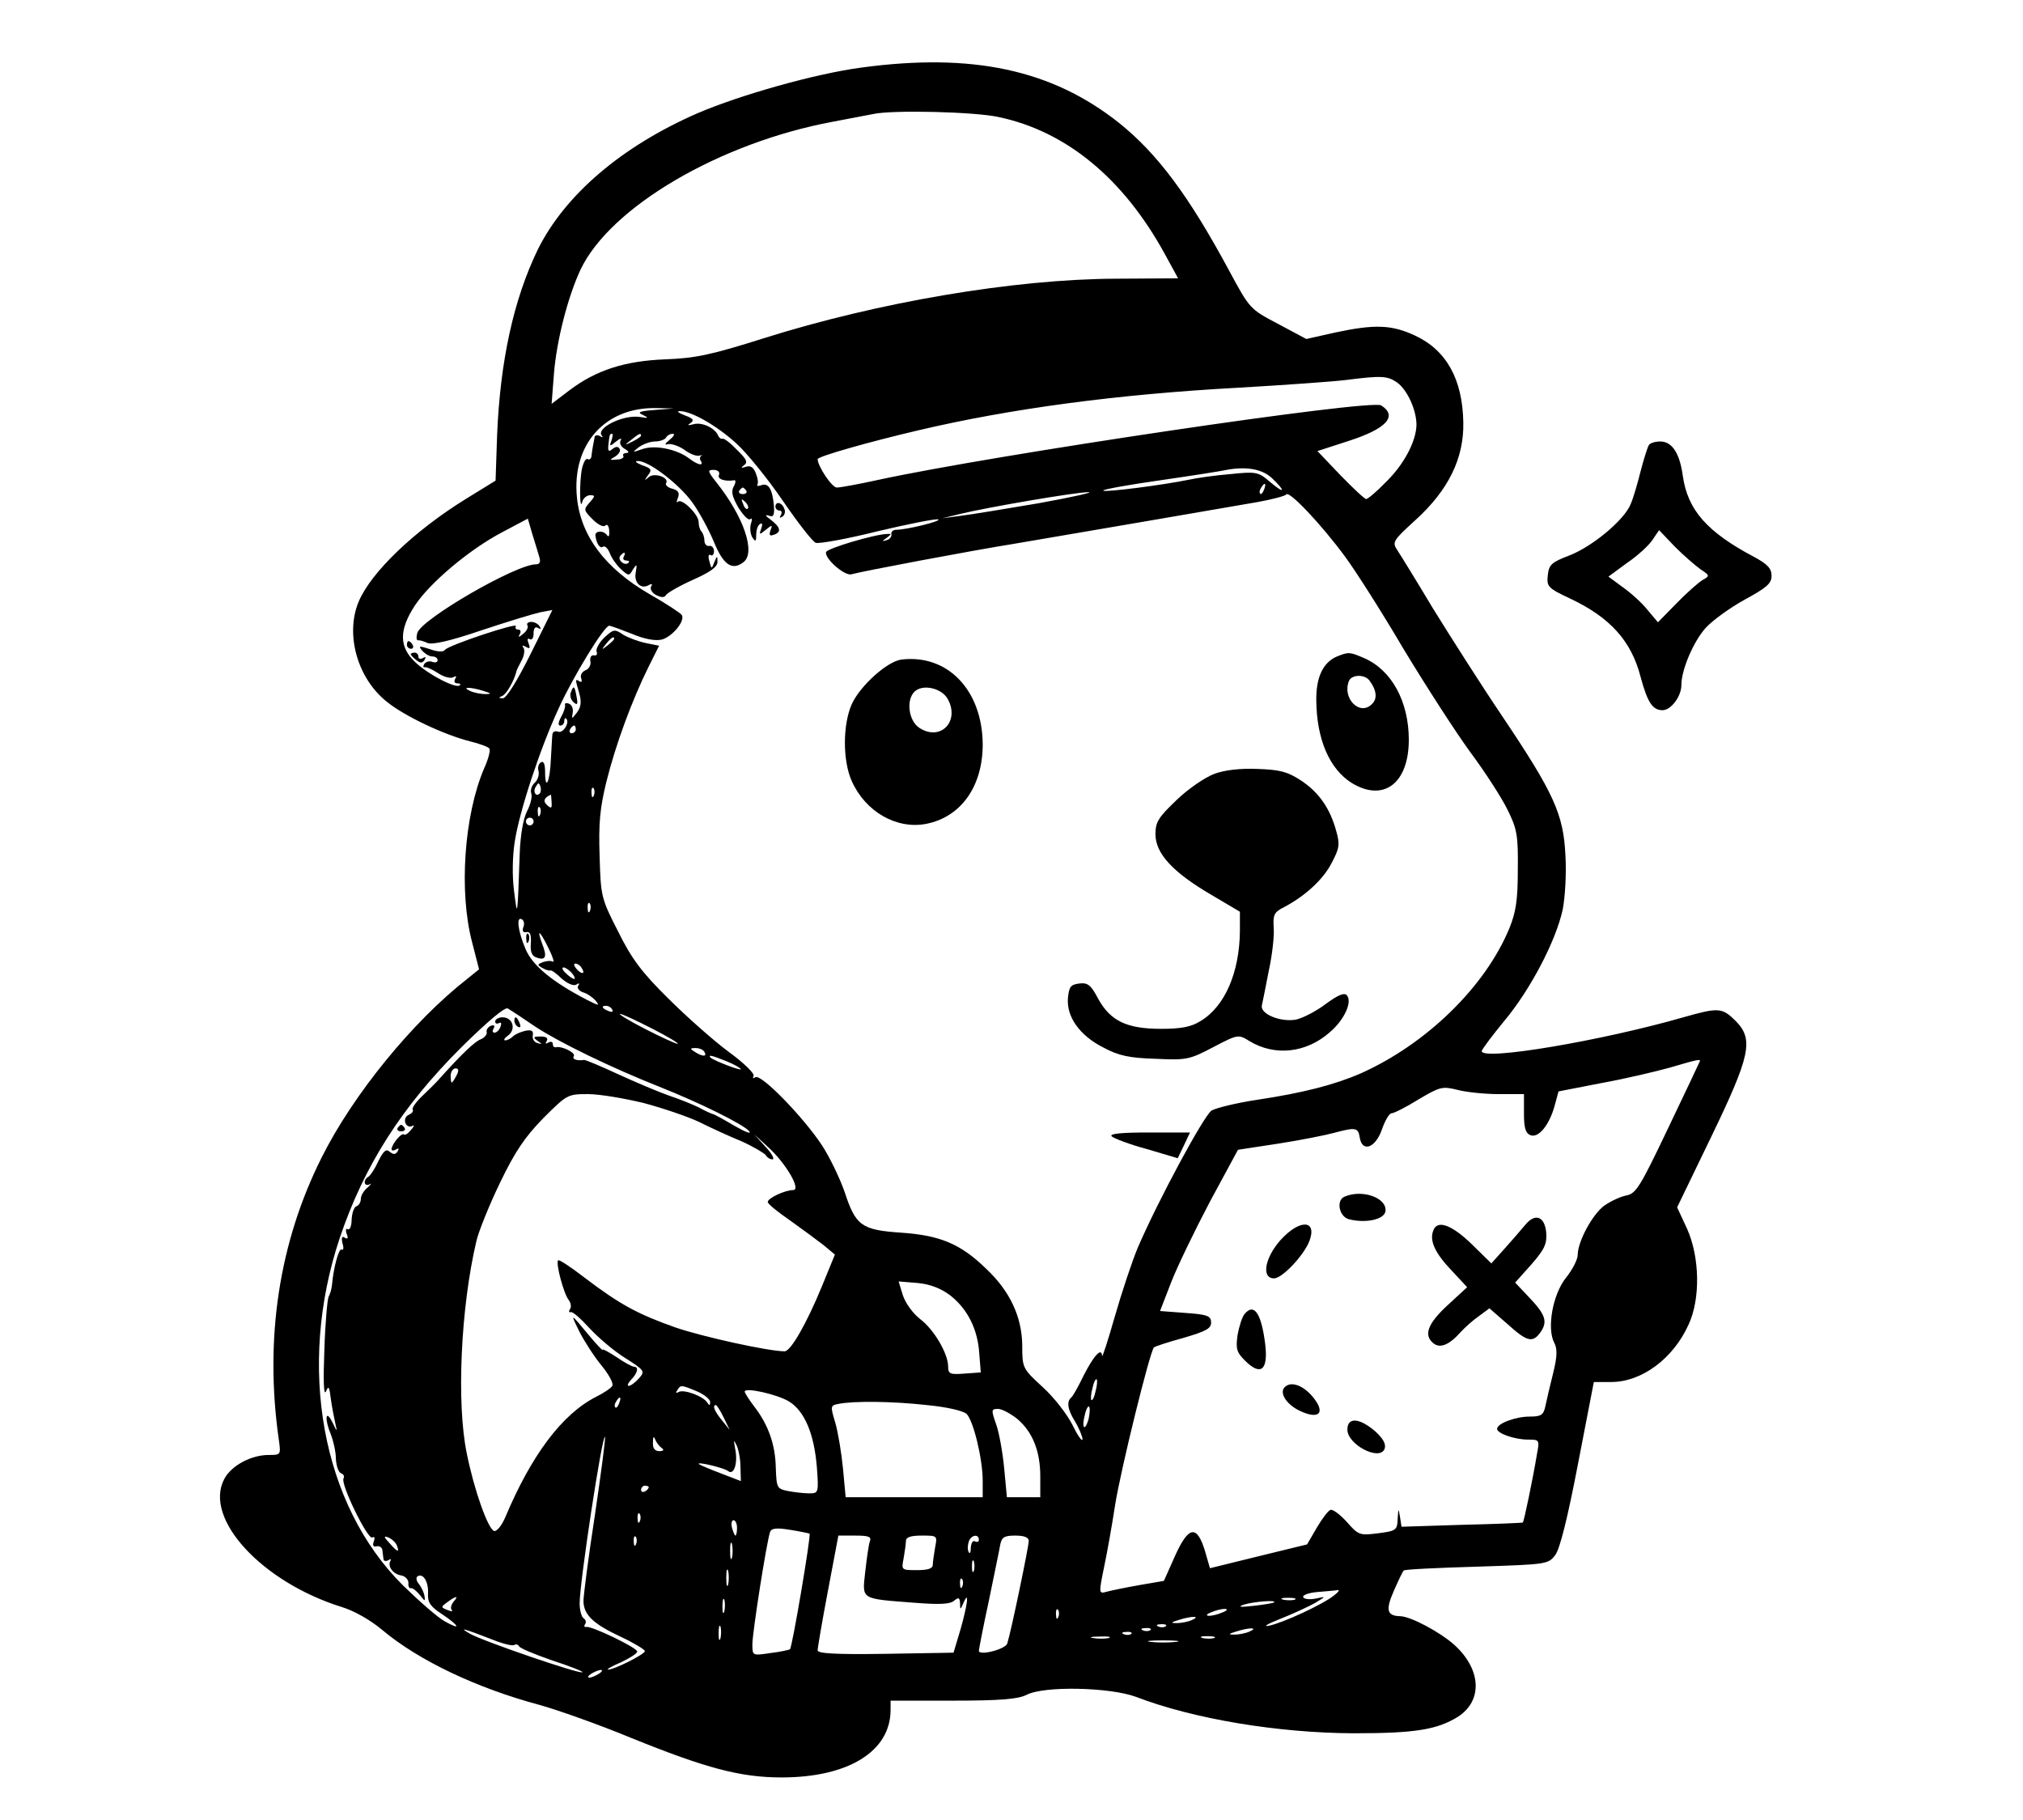 <?xml version="1.0" standalone="no"?>
<!DOCTYPE svg PUBLIC "-//W3C//DTD SVG 20010904//EN"
 "http://www.w3.org/TR/2001/REC-SVG-20010904/DTD/svg10.dtd">
<svg version="1.0" xmlns="http://www.w3.org/2000/svg"
 width="527pt" height="474pt" viewBox="0 0 527 474"
 preserveAspectRatio="xMidYMid meet">

<g transform="translate(0,474) scale(0.1,-0.1)"
fill="#000000" stroke="none">
<path d="M2244 4564 c-120 -16 -315 -71 -427 -119 -197 -86 -345 -212 -416
-355 -63 -130 -98 -290 -106 -483 l-4 -119 -78 -48 c-134 -83 -247 -191 -279
-268 -35 -85 -3 -200 75 -261 46 -37 148 -85 215 -102 25 -6 49 -15 51 -19 3
-5 -3 -28 -14 -52 -52 -122 -66 -321 -31 -453 l18 -70 -31 -25 c-142 -111
-297 -301 -379 -465 -111 -221 -149 -471 -112 -733 6 -42 6 -42 -26 -42 -46 0
-98 -28 -116 -63 -54 -103 98 -268 306 -333 33 -10 75 -34 106 -60 94 -79 245
-151 409 -195 44 -12 152 -50 239 -86 195 -79 285 -103 392 -103 174 0 284 68
284 176 l0 24 163 0 c124 0 169 4 191 15 45 24 217 20 285 -5 151 -58 370 -94
566 -95 161 0 218 9 273 43 65 42 61 123 -9 187 -38 34 -115 75 -142 75 -34 1
-38 16 -16 66 12 27 23 51 26 53 2 3 87 7 190 10 184 6 186 6 205 31 12 17 32
97 59 238 l41 212 45 0 c80 0 162 61 202 150 31 67 29 175 -4 249 l-26 56 87
180 c104 215 113 257 66 305 -36 36 -45 36 -137 10 -212 -61 -525 -114 -525
-88 0 4 27 40 59 79 67 80 134 207 152 290 6 31 10 94 7 141 -5 107 -30 162
-165 363 -56 83 -136 209 -180 280 -43 72 -85 140 -93 152 -14 21 -11 25 47
78 86 78 127 161 125 255 -2 112 -44 188 -126 226 -60 28 -104 30 -207 8 l-76
-17 -73 39 c-74 39 -74 39 -128 139 -105 195 -187 305 -287 385 -175 139 -383
183 -671 144z m358 -129 c175 -37 324 -159 432 -356 l35 -64 -162 -1 c-265 -1
-619 -61 -917 -155 -139 -44 -179 -52 -256 -55 -106 -4 -181 -28 -251 -81
l-46 -35 6 78 c7 87 36 200 69 271 77 163 362 331 658 386 47 9 94 18 105 20
49 11 265 6 327 -8z m1037 -691 c27 -19 51 -72 51 -111 -1 -43 -33 -104 -81
-150 -23 -24 -46 -43 -50 -43 -4 0 -34 28 -67 62 l-60 63 80 26 c100 32 130
65 86 93 -27 17 -1011 -129 -1310 -194 -50 -11 -99 -20 -108 -20 -13 0 -50 56
-50 74 0 7 134 45 262 75 242 57 520 94 833 111 121 7 247 16 280 20 94 12
109 11 134 -6z m-1934 -72 c-40 -3 -46 -6 -30 -13 16 -8 15 -9 -9 -5 -44 6
-115 -30 -98 -49 4 -5 1 -5 -5 -1 -7 4 -14 2 -14 -3 -1 -6 -3 -15 -4 -21 -1
-5 -3 -17 -4 -26 0 -8 -5 -13 -10 -10 -5 3 -11 -8 -15 -25 -7 -35 -6 -114 1
-86 2 9 12 17 20 17 14 0 14 -2 -1 -19 -16 -18 -16 -20 8 -44 14 -14 28 -21
33 -16 5 5 9 -1 10 -13 1 -13 -1 -18 -5 -13 -9 14 -32 13 -31 0 3 -22 12 -35
20 -29 5 3 13 -5 18 -18 5 -13 18 -31 29 -41 20 -18 21 -18 31 0 10 15 11 14
7 -9 -5 -27 15 -45 36 -31 7 3 8 1 4 -5 -3 -6 2 -16 13 -22 14 -7 22 -7 26 0
4 6 35 24 71 40 45 20 64 34 63 47 0 16 -1 16 -8 -1 -7 -19 -8 -19 -13 2 -4
12 -2 20 3 16 5 -3 9 2 9 10 0 9 -6 15 -12 14 -7 -2 -13 5 -13 14 0 9 -4 20
-8 24 -4 4 -7 15 -7 24 0 20 -44 63 -54 53 -4 -4 -4 1 0 10 5 13 1 20 -15 24
-11 3 -18 9 -16 14 10 15 -31 29 -45 16 -12 -10 -12 -9 -2 5 11 14 9 18 -15
26 -15 6 -21 11 -12 11 27 2 107 -59 142 -107 19 -26 44 -73 57 -104 24 -59
47 -75 76 -53 34 24 2 119 -71 210 -22 28 -22 31 -6 31 11 0 17 -6 14 -13 -5
-11 15 -18 40 -14 4 1 4 -7 -2 -17 -7 -13 -3 -27 13 -55 13 -20 26 -34 31 -29
4 4 5 -2 1 -13 -3 -11 -1 -27 4 -35 8 -12 10 -11 10 7 0 12 4 25 10 28 6 4 7
-1 3 -12 -6 -16 -5 -17 12 -3 17 14 18 13 12 -2 -4 -12 -2 -15 9 -11 20 7 18
19 -8 39 -14 10 -16 14 -6 11 13 -5 16 0 14 27 -4 42 -14 59 -33 52 -8 -3 -12
-2 -10 2 3 4 1 17 -4 29 -6 16 -14 21 -26 17 -13 -4 -14 -3 -5 4 11 7 7 16
-18 40 -17 18 -34 31 -38 29 -4 -1 -9 3 -11 8 -8 20 -42 36 -64 30 -15 -4 -18
-3 -8 3 10 7 7 12 -15 20 -16 6 -22 11 -14 11 29 1 95 -36 147 -83 28 -25 83
-93 122 -150 39 -57 77 -106 86 -110 8 -3 81 10 161 30 80 19 151 33 158 31
11 -4 -82 -27 -109 -27 -8 0 -14 -5 -13 -11 2 -6 -4 -14 -12 -16 -13 -4 -13
-3 0 6 13 10 13 11 0 10 -32 -1 -154 -37 -158 -47 -5 -16 48 -63 66 -58 23 7
314 62 427 80 153 26 556 95 630 108 39 7 73 16 76 20 7 11 92 -79 153 -162
26 -35 95 -143 152 -240 58 -96 136 -217 174 -269 38 -51 82 -119 97 -150 25
-50 28 -67 27 -156 0 -80 -5 -111 -22 -153 -63 -153 -217 -302 -387 -378 -69
-30 -151 -51 -271 -69 -53 -8 -106 -21 -118 -28 -21 -15 -139 -234 -192 -357
-15 -36 -42 -117 -60 -180 -18 -63 -33 -109 -33 -102 -1 23 -21 2 -48 -51 -14
-29 -28 -54 -32 -57 -13 -11 -10 -31 9 -62 11 -18 20 -40 20 -47 0 -8 -12 8
-26 37 -14 28 -49 73 -78 99 -52 48 -53 49 -53 109 -1 74 -32 141 -95 200 -66
64 -119 86 -220 93 -104 7 -119 18 -148 107 -12 34 -38 89 -59 121 -49 74
-158 186 -173 177 -6 -4 -8 -3 -5 3 4 6 -26 35 -66 64 -39 29 -110 92 -157
139 -68 67 -95 103 -130 174 -44 86 -45 91 -48 196 -3 86 1 126 18 195 24 96
66 210 109 297 l28 56 -35 7 c-19 4 -46 14 -59 22 -22 15 -25 14 -49 -8 -13
-13 -22 -29 -20 -36 3 -7 0 -12 -7 -10 -7 1 -11 -6 -9 -16 2 -9 -4 -20 -13
-23 -9 -4 -14 -13 -11 -21 3 -8 1 -11 -4 -8 -12 7 -12 7 -1 -31 6 -22 5 -35
-6 -50 -14 -18 -14 -18 -11 0 2 10 -3 21 -10 23 -7 3 -12 1 -10 -4 1 -4 -3
-18 -10 -30 -8 -15 -9 -23 -2 -23 5 0 10 5 10 12 0 6 2 9 5 6 10 -10 -8 -39
-21 -34 -8 3 -14 0 -15 -7 -1 -7 -2 -36 -4 -65 -2 -58 -15 -85 -15 -33 0 21
-4 30 -11 25 -6 -3 -9 -14 -6 -23 2 -9 -2 -23 -10 -30 -8 -7 -12 -20 -9 -28 3
-8 -2 -29 -11 -46 -10 -20 -17 -61 -19 -107 -6 -175 -6 -172 -15 -100 -5 39
-4 90 2 128 12 78 65 240 114 346 37 82 119 216 132 216 4 0 31 -10 59 -21 33
-14 61 -19 78 -15 27 7 62 49 52 64 -3 5 -41 30 -85 55 -115 67 -178 151 -188
251 -14 138 73 236 207 233 l45 -1 -50 -4z m-112 -79 c-6 -16 -5 -17 12 -3 10
8 16 10 12 3 -4 -7 0 -16 10 -22 11 -6 13 -11 5 -11 -7 0 -11 -4 -8 -8 2 -4
-5 -9 -17 -9 -20 -2 -20 -1 -4 8 9 6 15 15 11 20 -4 7 -10 6 -19 -1 -9 -8 -12
-5 -10 12 3 26 3 28 10 28 2 0 1 -8 -2 -17z m77 12 c0 -2 -10 -9 -22 -15 -22
-11 -22 -10 -4 4 21 17 26 19 26 11z m74 -11 c-12 -10 -14 -14 -4 -11 8 2 27
-4 42 -14 14 -11 32 -18 40 -16 7 2 10 2 5 0 -4 -3 -5 -9 -1 -14 8 -14 -9 -10
-31 7 -32 24 -89 36 -122 24 -26 -9 -27 -9 -9 5 11 8 30 15 42 15 13 0 26 5
29 10 3 6 11 10 18 10 6 0 2 -7 -9 -16z m1569 -99 c38 -36 34 -43 -5 -10 -30
26 -36 27 -103 20 -38 -3 -88 -10 -110 -15 -63 -13 -216 -33 -221 -28 -2 3 65
15 149 27 83 12 159 24 167 26 54 11 97 4 123 -20z m-20 -30 c-3 -9 -8 -14
-10 -11 -3 3 -2 9 2 15 9 16 15 13 8 -4z m-1349 -3 c3 -5 -1 -9 -9 -9 -8 0
-12 4 -9 9 3 4 7 8 9 8 2 0 6 -4 9 -8z m761 -33 c-88 -15 -180 -30 -205 -33
l-45 -6 45 11 c74 18 303 57 335 57 17 0 -42 -13 -130 -29z m-757 -14 c-3 -3
-9 2 -12 12 -6 14 -5 15 5 6 7 -7 10 -15 7 -18z m-543 -126 c4 -13 1 -19 -9
-19 -52 0 -299 -143 -309 -179 -3 -11 -2 -20 2 -19 3 1 14 -2 25 -7 12 -5 58
5 140 33 66 22 135 43 153 47 l32 6 -57 -115 c-36 -72 -63 -115 -72 -115 -11
0 -12 2 -2 6 11 4 31 39 37 63 0 3 6 15 13 28 7 12 10 28 6 34 -5 7 -3 8 6 3
10 -6 12 -4 7 9 -4 10 -3 15 3 11 6 -3 10 3 10 15 0 13 4 19 12 14 7 -4 8 -3
4 4 -4 7 -14 12 -22 12 -8 0 -13 -4 -10 -9 3 -5 -2 -15 -11 -22 -12 -10 -14
-10 -9 -1 4 7 2 12 -4 12 -6 0 -9 4 -6 9 7 11 -177 -50 -185 -62 -4 -6 -20 -5
-39 2 -28 9 -31 9 -20 -4 7 -8 19 -15 26 -15 8 0 14 -4 14 -10 0 -5 -6 -7 -14
-4 -8 3 -17 0 -21 -6 -3 -6 -3 -9 2 -8 4 1 20 -6 35 -16 15 -10 33 -14 39 -10
8 4 9 3 5 -4 -4 -7 -2 -12 5 -12 7 0 10 -2 7 -5 -9 -10 -81 27 -115 59 -44 40
-44 85 -2 149 39 59 142 146 228 191 l66 35 12 -41 c7 -22 15 -49 18 -59z
m220 1 c-3 -5 -1 -10 6 -10 7 0 10 -3 6 -6 -9 -9 -28 6 -22 17 4 5 8 9 11 9 3
0 2 -4 -1 -10z m-25 -214 c0 -2 -8 -10 -17 -17 -16 -13 -17 -12 -4 4 13 16 21
21 21 13z m-340 -136 c20 -6 21 -8 5 -8 -11 0 -29 3 -40 8 -25 11 1 11 35 0z
m240 -100 c0 -5 -5 -10 -11 -10 -5 0 -7 5 -4 10 3 6 8 10 11 10 2 0 4 -4 4
-10z m-94 -167 c-10 -10 -19 5 -10 18 6 11 8 11 12 0 2 -7 1 -15 -2 -18z m141
-5 c-3 -8 -6 -5 -6 6 -1 11 2 17 5 13 3 -3 4 -12 1 -19z m-110 -18 c1 -16 -1
-17 -12 -7 -11 10 -8 19 10 27 1 0 1 -9 2 -20z m-30 -32 c-3 -8 -6 -5 -6 6 -1
11 2 17 5 13 3 -3 4 -12 1 -19z m-17 -18 c0 -5 -4 -10 -10 -10 -5 0 -10 5 -10
10 0 6 5 10 10 10 6 0 10 -4 10 -10z m147 -232 c-3 -8 -6 -5 -6 6 -1 11 2 17
5 13 3 -3 4 -12 1 -19z m-174 -44 c-3 -9 0 -14 8 -12 10 2 13 -6 12 -28 -2
-22 2 -34 14 -38 24 -9 29 1 16 34 -16 43 -7 37 16 -10 11 -22 16 -38 11 -35
-5 3 -16 2 -25 -1 -16 -6 -16 -8 -1 -16 8 -5 18 -7 20 -6 2 2 16 -8 29 -21 15
-13 31 -20 38 -16 7 5 10 4 5 -3 -3 -6 2 -13 13 -17 11 -3 25 -13 33 -22 11
-14 8 -13 -22 2 -91 47 -143 90 -161 133 -20 47 -25 87 -9 77 5 -3 7 -12 3
-21z m152 -105 c11 -16 1 -19 -13 -3 -7 8 -8 14 -3 14 5 0 13 -5 16 -11z m-25
-14 c7 -8 9 -15 6 -15 -4 0 -14 7 -22 15 -9 8 -11 15 -6 15 5 0 15 -7 22 -15z
m-96 -139 c64 -42 198 -107 324 -157 106 -42 219 -98 234 -116 6 -8 -10 -2
-38 14 -27 16 -52 30 -57 31 -4 1 -20 8 -36 17 -16 8 -51 22 -78 31 -26 9 -85
34 -131 55 -45 21 -86 38 -90 38 -19 -3 -33 2 -27 10 5 9 -32 27 -47 23 -5 -1
-8 3 -8 9 0 5 -5 7 -12 3 -7 -4 -8 -3 -4 4 5 8 -1 12 -16 12 -19 0 -20 -2 -8
-11 13 -9 13 -10 0 -6 -8 2 -14 11 -12 20 2 12 -3 15 -19 12 -13 -3 -27 -9
-33 -15 -5 -5 -14 -10 -20 -10 -5 0 -2 6 8 13 21 16 12 47 -15 47 -10 0 -19
-5 -19 -11 0 -5 4 -7 10 -4 6 3 7 -1 4 -9 -3 -9 -10 -16 -16 -16 -5 0 -6 5 -2
11 4 7 1 10 -7 7 -8 -3 -13 -11 -11 -17 1 -6 -6 -14 -15 -18 -15 -5 -49 -37
-110 -105 -6 -7 -25 -26 -42 -42 -17 -16 -28 -32 -26 -36 3 -5 -2 -10 -10 -14
-8 -3 -12 -12 -9 -21 3 -8 11 -12 18 -8 6 4 5 -1 -3 -10 -8 -10 -16 -15 -19
-12 -6 5 -31 -25 -32 -38 0 -5 5 -5 12 -1 7 4 8 3 4 -5 -6 -9 -11 -9 -21 -1
-9 8 -16 2 -29 -24 -9 -20 -21 -38 -26 -41 -15 -9 -12 -27 3 -20 6 4 4 0 -5
-8 -10 -8 -18 -21 -18 -30 0 -8 -5 -17 -11 -19 -7 -2 -12 -18 -13 -35 0 -17
-5 -28 -10 -25 -5 3 -6 -2 -3 -12 5 -11 3 -15 -5 -10 -7 5 -9 0 -6 -14 4 -12
3 -20 -2 -17 -7 5 -21 -46 -25 -91 -1 -11 -5 -25 -9 -32 -3 -6 -9 -69 -11
-139 -3 -76 -2 -120 4 -108 7 17 9 13 13 -20 3 -22 9 -51 12 -65 5 -21 4 -20
-8 5 -18 36 -21 9 -4 -32 6 -15 13 -44 13 -63 1 -19 7 -36 14 -38 6 -2 9 -8 6
-13 -9 -13 63 -161 75 -154 6 3 7 0 4 -10 -4 -10 -2 -15 7 -13 7 2 14 -3 15
-9 1 -7 2 -18 3 -24 0 -5 6 -7 13 -3 6 4 8 3 5 -2 -8 -14 7 -35 29 -38 10 -2
18 -11 18 -19 -1 -9 2 -15 6 -14 5 1 15 -7 24 -18 12 -16 14 -17 12 -4 -1 10
-8 24 -14 32 -8 9 -9 18 -4 21 15 9 29 -16 27 -46 -1 -22 6 -33 37 -53 46 -31
50 -43 6 -18 -18 10 -66 52 -108 93 -212 210 -277 570 -165 905 63 187 161
342 318 498 68 67 113 105 120 100 7 -4 39 -25 71 -47z m201 44 c3 -6 -1 -7
-9 -4 -18 7 -21 14 -7 14 6 0 13 -4 16 -10z m105 -50 c41 -21 71 -39 65 -39
-5 0 -44 18 -85 39 -41 21 -70 39 -65 39 6 0 44 -18 85 -39z m135 -60 c8 -13
-5 -13 -25 0 -13 8 -13 10 2 10 9 0 20 -4 23 -10z m59 -25 c20 -8 36 -18 36
-20 0 -5 -70 22 -79 30 -8 9 6 5 43 -10z m2533 -2 c-2 -5 -39 -83 -83 -175
-71 -149 -82 -167 -107 -172 -16 -3 -41 -15 -57 -26 -31 -22 -70 -94 -70 -129
0 -12 -14 -39 -31 -60 -34 -43 -50 -131 -30 -169 8 -15 8 -35 -3 -79 -8 -32
-17 -70 -20 -85 -5 -24 -11 -28 -41 -28 -37 0 -85 -18 -85 -32 0 -12 46 -28
81 -28 29 0 30 -1 23 -37 -10 -61 -34 -177 -37 -179 -1 -1 -73 -4 -159 -6
l-157 -5 -4 26 c-4 23 -4 23 -6 -5 -1 -30 -4 -32 -51 -38 -48 -6 -51 -5 -81
29 -18 20 -37 34 -43 32 -6 -2 -22 -23 -36 -47 l-25 -43 -127 -31 -126 -31
-13 45 c-21 69 -43 65 -78 -13 l-29 -65 -64 -11 c-34 -6 -73 -14 -84 -17 -22
-6 -22 -6 -8 63 8 37 21 111 29 163 14 89 90 398 101 410 3 3 37 14 77 25 58
17 72 24 72 40 0 17 -9 21 -67 25 l-66 5 29 75 c16 41 62 136 101 210 l73 135
105 16 c58 9 123 22 145 28 56 15 63 14 67 -11 6 -41 41 -29 58 20 8 23 19 42
25 42 6 0 38 16 70 36 56 33 62 35 102 25 23 -6 71 -11 107 -11 l66 0 0 -50
c0 -38 4 -52 17 -57 21 -8 49 26 63 77 l10 37 113 22 c61 11 141 30 177 40 75
22 83 24 77 14z m-3238 -35 c-5 -10 -11 -18 -12 -18 -2 0 -3 8 -3 18 0 10 6
19 13 19 8 0 9 -6 2 -19z m487 -71 c49 -13 114 -35 144 -49 30 -15 80 -38 112
-51 31 -14 59 -31 63 -36 3 -6 11 -11 17 -11 7 0 -1 15 -18 33 l-29 32 36 -33
c47 -43 87 -112 65 -112 -21 0 -66 -21 -66 -31 0 -5 26 -26 58 -48 31 -22 70
-51 87 -64 l30 -25 -34 -83 c-39 -95 -81 -169 -97 -169 -42 0 -214 38 -284 62
-99 35 -145 60 -236 129 -36 28 -68 49 -70 46 -7 -7 15 -89 28 -104 5 -7 7
-17 3 -23 -4 -6 -3 -9 2 -8 5 2 26 -17 48 -41 22 -24 64 -60 93 -78 52 -33 53
-35 36 -54 -9 -10 -21 -19 -26 -19 -5 0 -2 7 6 16 17 17 21 34 7 34 -4 0 -25
11 -45 25 -20 13 -36 22 -36 19 0 -3 -16 14 -36 38 -49 59 -49 59 -24 8 13
-25 38 -64 57 -87 19 -23 32 -47 28 -53 -3 -6 -23 -19 -43 -29 -88 -45 -168
-152 -236 -314 -9 -21 -22 -37 -29 -35 -16 6 -52 107 -71 202 -27 130 -16 379
25 553 6 26 34 95 62 153 39 81 65 119 113 168 61 61 63 62 116 62 30 0 94
-11 144 -23z m799 -501 c45 -35 72 -88 76 -151 l4 -50 -42 -3 c-38 -3 -43 -1
-43 18 0 34 -37 97 -73 124 -19 15 -38 41 -45 62 l-11 36 49 -4 c33 -3 61 -14
85 -32z m379 -250 c-3 -15 -8 -25 -11 -23 -2 3 -1 17 3 31 3 15 8 25 11 23 2
-3 1 -17 -3 -31z m-1039 0 c19 -8 35 -21 35 -28 0 -10 -2 -10 -8 -1 -10 16
-61 35 -74 27 -7 -4 -8 -2 -4 4 9 15 10 15 51 -2z m241 -27 c40 -25 65 -84 72
-171 5 -67 4 -68 -20 -68 -14 0 -39 3 -55 6 -29 6 -30 8 -32 60 -1 60 -19 112
-56 160 -14 18 -25 36 -25 39 0 12 85 -7 116 -26z m-443 -4 c-3 -9 -8 -14 -10
-11 -3 3 -2 9 2 15 9 16 15 13 8 -4z m801 -5 c53 -5 95 -15 104 -23 18 -18 42
-118 42 -174 l0 -43 -179 0 -178 0 -7 75 c-4 41 -13 95 -20 119 -13 43 -13 45
8 49 40 8 141 7 230 -3z m-529 -32 l16 -33 -20 25 c-20 24 -26 40 -16 40 2 0
12 -15 20 -32z m951 -4 c-4 -14 -9 -24 -12 -21 -3 2 -2 17 2 31 3 15 9 25 11
22 3 -3 2 -17 -1 -32z m-186 0 c40 -34 60 -84 60 -150 l0 -54 -44 0 -43 0 -7
75 c-4 41 -13 93 -21 115 -13 37 -13 40 5 40 10 0 32 -12 50 -26z m-1100 -249
c-17 -110 -30 -211 -30 -225 0 -36 25 -60 98 -94 34 -16 62 -33 62 -37 0 -8
-81 -49 -96 -48 -5 0 10 9 34 19 23 11 42 23 42 28 0 10 -121 68 -133 64 -5
-1 -6 2 -3 7 4 5 2 12 -4 16 -5 3 -10 21 -10 38 0 56 59 442 66 434 2 -2 -10
-93 -26 -202z m174 173 c7 -5 4 -8 -6 -8 -12 0 -18 7 -17 23 0 15 2 17 6 7 3
-8 11 -18 17 -22z m205 -50 l1 -36 -52 20 c-29 11 -55 22 -57 24 -9 8 64 -9
76 -18 15 -12 26 21 18 59 -4 23 -4 24 4 8 5 -11 10 -36 10 -57z m-239 -52 c0
-3 -4 -8 -10 -11 -5 -3 -10 -1 -10 4 0 6 5 11 10 11 6 0 10 -2 10 -4z m-23
-88 c-3 -8 -6 -5 -6 6 -1 11 2 17 5 13 3 -3 4 -12 1 -19z m253 -18 c0 -11 -2
-20 -4 -20 -2 0 -6 9 -9 20 -3 11 -1 20 4 20 5 0 9 -9 9 -20z m189 -15 c4 -5
-45 -295 -51 -301 -3 -2 -26 -7 -51 -10 -47 -7 -47 -7 -47 23 0 30 37 266 46
292 3 10 16 12 52 6 26 -4 49 -9 51 -10z m-1075 -31 c7 -19 2 -18 -19 6 -16
17 -16 20 -3 15 9 -4 19 -13 22 -21z m623 4 c-3 -8 -6 -5 -6 6 -1 11 2 17 5
13 3 -3 4 -12 1 -19z m609 7 c-3 -8 -8 -44 -12 -79 -8 -74 -14 -70 129 -81 63
-5 91 -4 102 5 12 10 15 9 16 -6 0 -18 1 -18 9 1 16 36 10 -7 -8 -70 l-18 -60
-177 -3 c-131 -2 -177 1 -177 9 0 7 12 77 27 156 l27 143 44 0 c35 0 43 -3 38
-15z m170 -16 c-3 -17 -6 -38 -6 -45 0 -10 -13 -14 -41 -14 -41 0 -41 0 -35
31 3 17 6 38 6 45 0 10 13 14 41 14 41 0 41 0 35 -31z m114 20 c0 -5 -4 -7
-10 -4 -6 3 -10 -4 -11 -17 0 -13 -3 -17 -6 -10 -3 7 -2 19 1 27 6 17 26 20
26 4z m130 -3 c0 -14 -46 -236 -56 -267 -4 -15 -74 -33 -74 -19 0 3 11 61 26
130 14 69 28 135 30 148 4 18 11 22 39 22 24 0 35 -5 35 -14z m-773 -43 c-3
-10 -5 -2 -5 17 0 19 2 27 5 18 2 -10 2 -26 0 -35z m630 -35 c-3 -7 -5 -2 -5
12 0 14 2 19 5 13 2 -7 2 -19 0 -25z m-640 -35 c-3 -10 -5 -2 -5 17 0 19 2 27
5 18 2 -10 2 -26 0 -35z m610 -5 c-3 -8 -6 -5 -6 6 -1 11 2 17 5 13 3 -3 4
-12 1 -19z m968 -24 c-28 -23 -134 -72 -170 -79 -16 -3 -3 5 30 18 33 13 74
32 90 41 30 18 30 18 3 12 -15 -3 -29 -2 -33 3 -3 6 14 12 37 14 24 2 48 4 53
5 6 1 1 -6 -10 -14z m-2294 -17 c-6 -8 -8 -17 -4 -21 4 -4 -1 -4 -11 0 -18 7
-18 8 0 21 23 17 30 17 15 0z m706 -24 c-3 -10 -5 -4 -5 12 0 17 2 24 5 18 2
-7 2 -21 0 -30z m1486 30 c-7 -2 -21 -2 -30 0 -10 3 -4 5 12 5 17 0 24 -2 18
-5z m-54 -7 c-2 -2 -26 -6 -54 -9 -34 -4 -42 -3 -25 3 25 8 87 13 79 6z m-562
-38 c-3 -8 -6 -5 -6 6 -1 11 2 17 5 13 3 -3 4 -12 1 -19z m428 12 c-11 -5 -27
-9 -35 -9 -9 0 -8 4 5 9 11 5 27 9 35 9 9 0 8 -4 -5 -9z m-80 -20 c-11 -5 -29
-8 -40 -8 -16 0 -15 2 5 8 34 11 60 11 35 0z m-1228 -47 c-3 -10 -5 -4 -5 12
0 17 2 24 5 18 2 -7 2 -21 0 -30z m1160 31 c-3 -3 -12 -4 -19 -1 -8 3 -5 6 6
6 11 1 17 -2 13 -5z m-1754 -35 c27 -11 52 -17 57 -14 4 3 10 1 12 -3 1 -5 40
-21 86 -37 46 -15 82 -29 79 -31 -5 -6 -259 81 -292 100 -32 18 -19 15 58 -15z
m1714 25 c-3 -3 -12 -4 -19 -1 -8 3 -5 6 6 6 11 1 17 -2 13 -5z m258 -4 c-11
-5 -29 -8 -40 -8 -16 0 -15 2 5 8 34 11 60 11 35 0z m-308 -6 c-3 -3 -12 -4
-19 -1 -8 3 -5 6 6 6 11 1 17 -2 13 -5z m-59 -11 c-10 -2 -28 -2 -40 0 -13 2
-5 4 17 4 22 1 32 -1 23 -4z m275 0 c-7 -2 -21 -2 -30 0 -10 3 -4 5 12 5 17 0
24 -2 18 -5z m-100 -10 c-18 -2 -48 -2 -65 0 -18 2 -4 4 32 4 36 0 50 -2 33
-4z m-1503 -83 c-8 -5 -19 -10 -25 -10 -5 0 -3 5 5 10 8 5 20 10 25 10 6 0 3
-5 -5 -10z"/>
<path d="M2020 3420 c0 -5 5 -10 11 -10 5 0 7 -5 3 -12 -4 -7 -3 -8 4 -4 6 4
9 13 5 21 -6 17 -23 20 -23 5z"/>
<path d="M3483 3030 c-36 -15 -55 -54 -54 -115 1 -102 35 -179 93 -215 83 -50
148 0 148 113 0 100 -45 182 -117 213 -37 16 -40 16 -70 4z m84 -62 c19 -25
22 -48 7 -62 -31 -32 -78 14 -60 60 7 17 40 18 53 2z"/>
<path d="M2349 3022 c-37 -4 -108 -68 -130 -116 -24 -54 -24 -148 0 -201 36
-80 117 -126 194 -111 91 18 147 98 147 207 -1 141 -91 235 -211 221z m120
-103 c32 -58 -19 -111 -74 -75 -28 18 -35 72 -13 94 21 21 71 10 87 -19z"/>
<path d="M1487 2936 c-3 -8 0 -19 7 -25 10 -9 12 -6 8 14 -5 29 -8 31 -15 11z"/>
<path d="M3163 2724 c-24 -9 -68 -39 -98 -68 -47 -45 -55 -57 -55 -89 0 -50
45 -99 144 -157 l76 -45 0 -50 c-1 -108 -39 -197 -103 -235 -24 -15 -50 -20
-102 -20 -89 0 -132 20 -164 78 -19 36 -27 43 -50 40 -22 -3 -26 -8 -29 -38
-4 -49 31 -98 93 -129 39 -21 67 -27 135 -29 81 -4 89 -2 150 30 65 34 66 34
95 16 66 -40 148 -31 209 23 39 33 60 81 44 97 -7 7 -24 -1 -54 -23 -25 -19
-60 -37 -78 -41 -40 -7 -92 14 -89 36 2 8 10 49 18 90 9 41 15 92 13 114 -2
33 1 40 27 53 55 29 102 72 124 115 20 38 22 48 12 83 -16 59 -45 101 -92 132
-35 23 -55 28 -113 30 -45 2 -87 -3 -113 -13z"/>
<path d="M2896 1780 c5 -5 46 -21 91 -33 l81 -24 16 33 16 34 -107 0 c-71 0
-104 -3 -97 -10z"/>
<path d="M1060 3060 c0 -5 5 -10 11 -10 5 0 7 5 4 10 -3 6 -8 10 -11 10 -2 0
-4 -4 -4 -10z"/>
<path d="M1070 3036 c0 -2 6 -9 14 -15 11 -9 16 -9 22 0 4 8 3 9 -4 5 -7 -4
-12 -2 -12 3 0 6 -4 11 -10 11 -5 0 -10 -2 -10 -4z"/>
<path d="M1371 2294 c0 -11 3 -14 6 -6 3 7 2 16 -1 19 -3 4 -6 -2 -5 -13z"/>
<path d="M1340 2081 c0 -6 4 -13 10 -16 6 -3 7 1 4 9 -7 18 -14 21 -14 7z"/>
<path d="M1036 1802 c-3 -5 1 -9 9 -9 8 0 12 4 9 9 -3 4 -7 8 -9 8 -2 0 -6 -4
-9 -8z"/>
<path d="M3503 1623 c-23 -9 -15 -52 11 -59 43 -11 91 -1 95 20 6 35 -59 59
-106 39z"/>
<path d="M3973 1549 c-10 -12 -34 -40 -53 -61 l-35 -39 -52 51 c-52 50 -89 63
-99 35 -11 -26 4 -59 47 -104 l41 -44 -51 -47 c-52 -48 -63 -78 -37 -99 17
-14 41 -5 71 29 11 12 32 31 48 42 l27 20 47 -41 c52 -47 66 -50 87 -20 18 27
12 45 -32 91 l-35 37 42 47 c35 40 41 54 39 83 -4 43 -29 52 -55 20z"/>
<path d="M3336 1510 c-41 -46 -51 -100 -17 -100 21 0 77 59 92 97 21 56 -25
58 -75 3z"/>
<path d="M3242 1317 c-6 -7 -14 -32 -18 -54 -5 -36 -3 -45 19 -67 41 -41 61
-26 53 42 -10 81 -29 109 -54 79z"/>
<path d="M3351 1130 c-22 -13 -3 -47 35 -65 48 -23 67 -7 38 31 -23 31 -55 46
-73 34z"/>
<path d="M3510 1016 c0 -39 84 -83 97 -50 4 12 -3 26 -25 46 -41 35 -72 37
-72 4z"/>
<path d="M4295 3580 c-3 -5 -13 -36 -21 -67 -8 -32 -19 -70 -26 -86 -16 -41
-100 -111 -160 -134 -47 -18 -53 -24 -56 -52 -3 -29 0 -33 60 -61 103 -49 158
-110 182 -204 18 -66 31 -86 57 -86 22 0 49 36 49 65 0 40 31 113 63 149 18
20 64 53 102 74 57 31 70 42 70 62 0 19 -10 30 -45 49 -123 65 -173 122 -186
210 -8 60 -28 91 -59 91 -13 0 -27 -4 -30 -10z m135 -323 c24 -16 25 -17 5
-28 -11 -7 -42 -34 -68 -61 l-48 -49 -27 32 c-14 18 -43 44 -64 59 l-38 28 49
36 c28 19 57 46 66 60 l17 25 41 -43 c23 -23 53 -49 67 -59z"/>
</g>
</svg>
